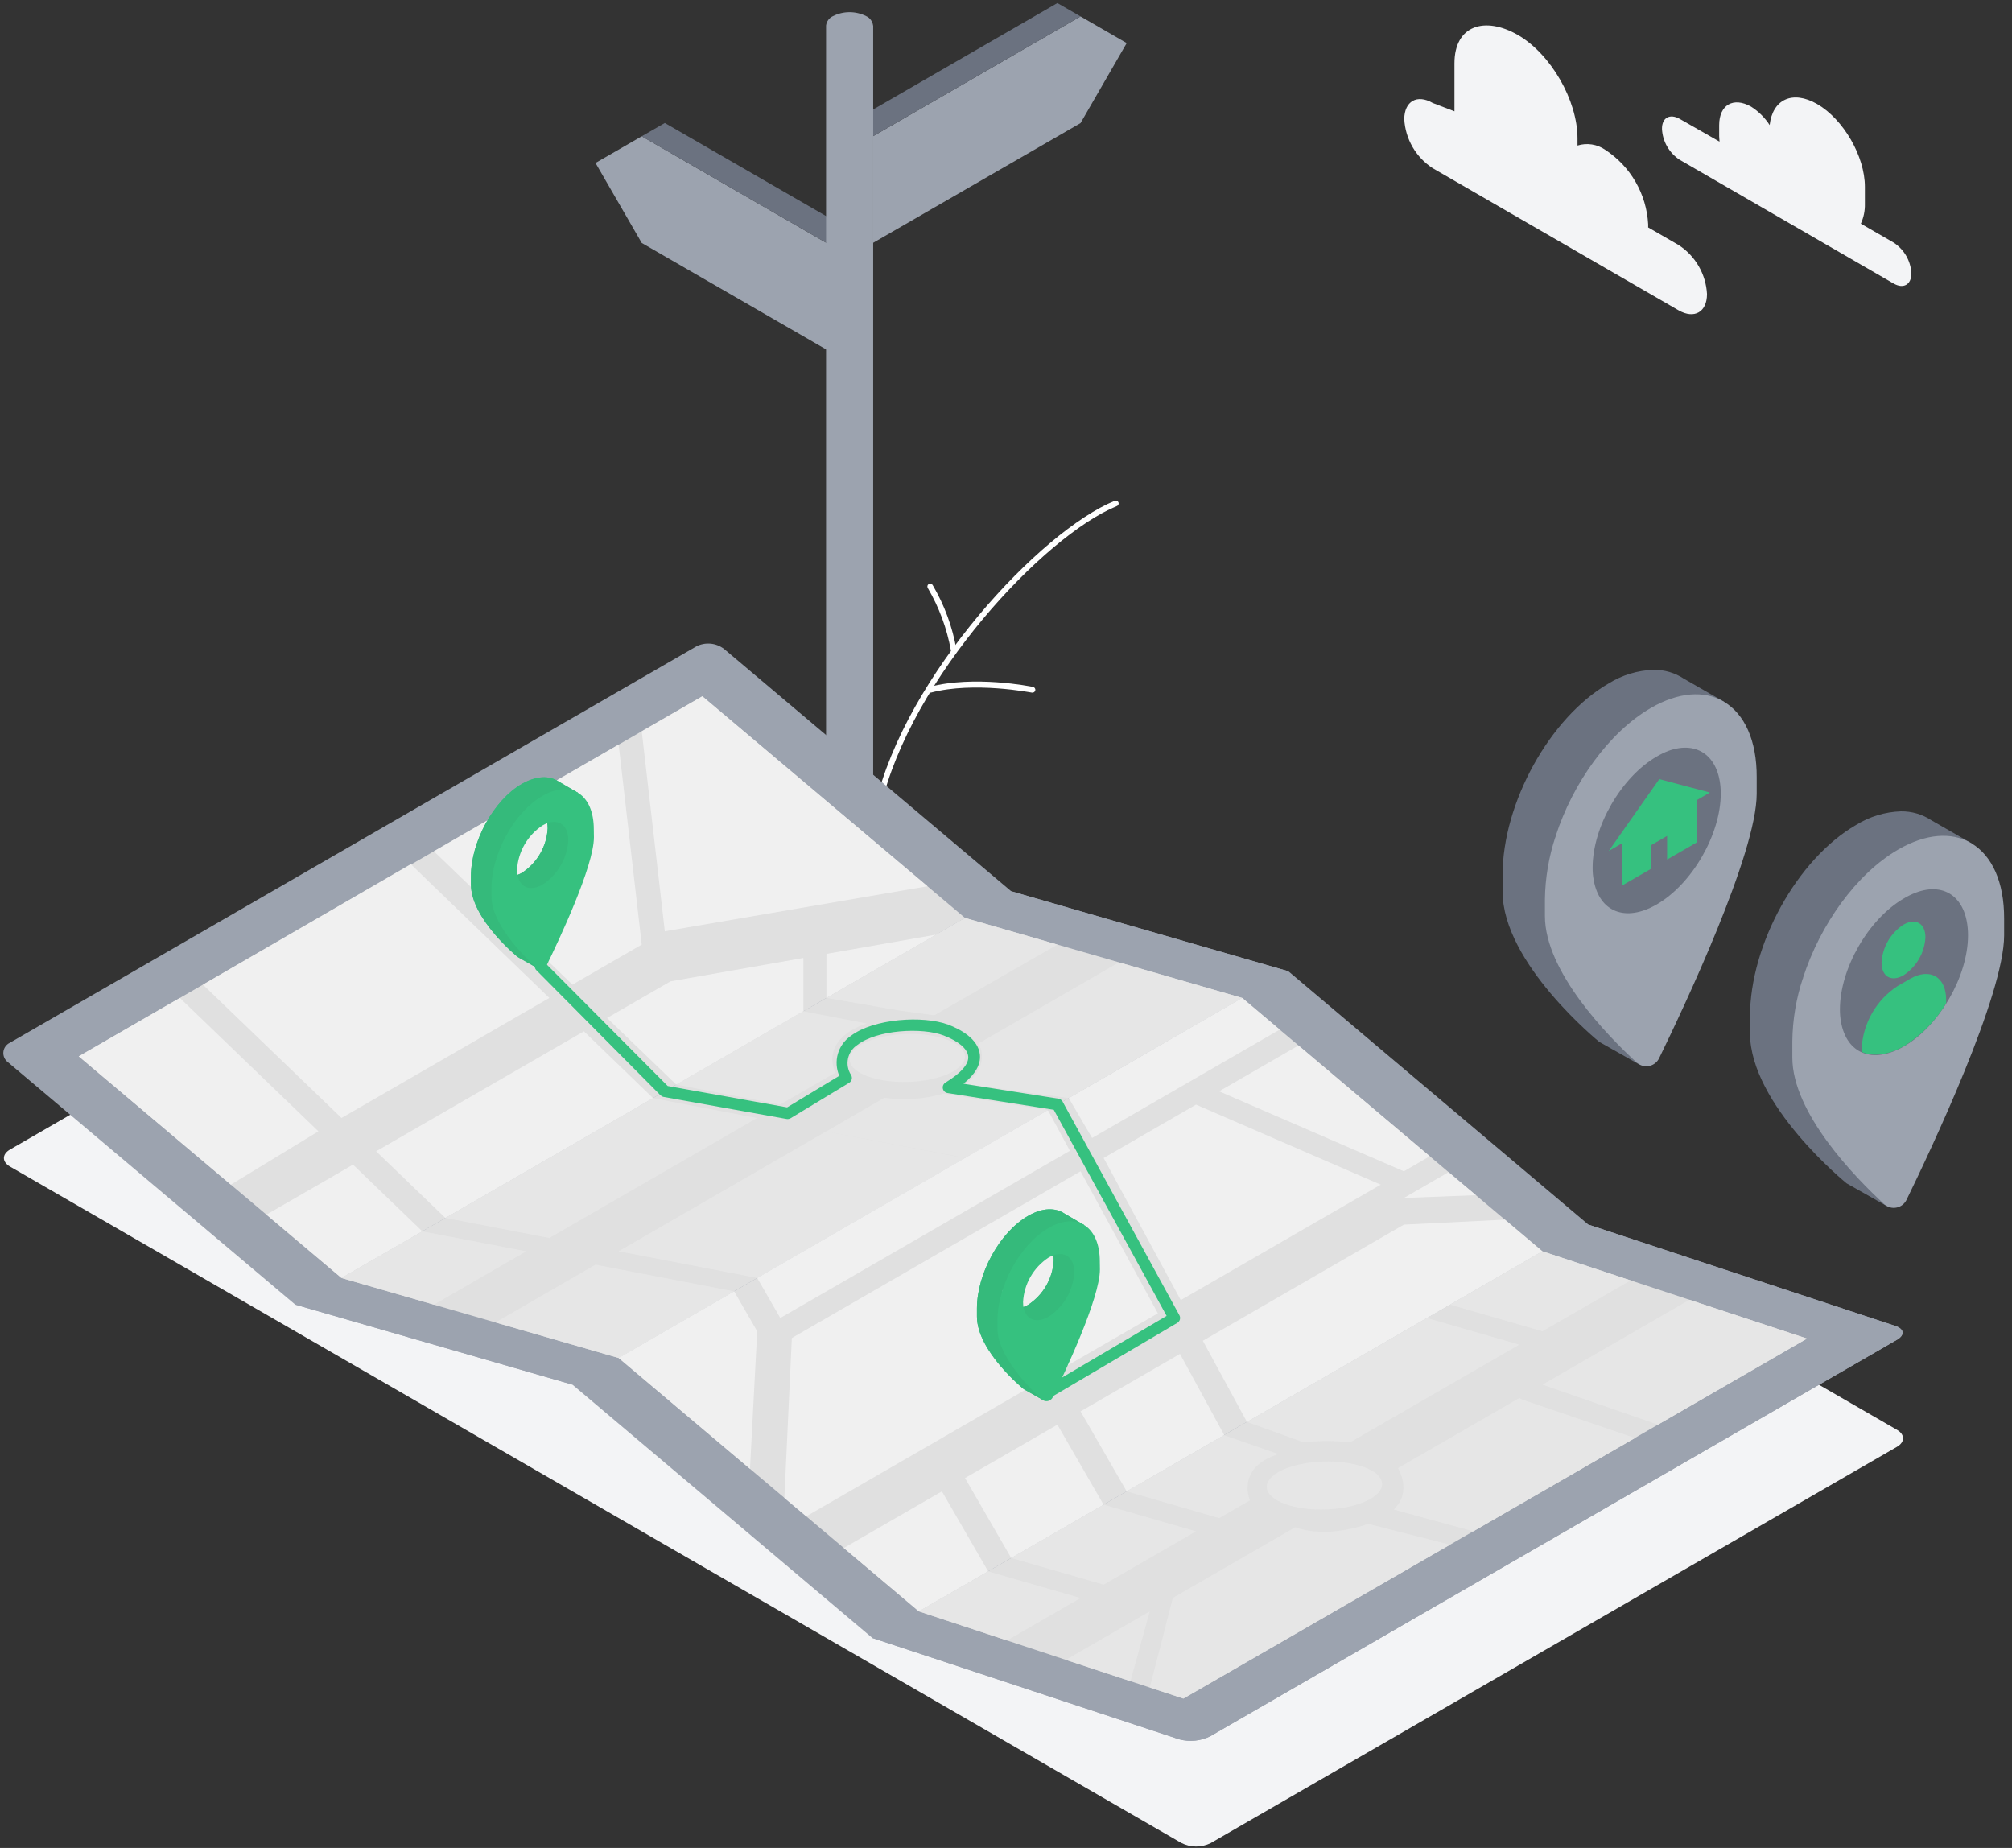 <svg width="196" height="180" viewBox="0 0 196 180" fill="none" xmlns="http://www.w3.org/2000/svg">
<rect x="0" y="0" width="196" height="180" fill="#333333" stroke="none"/>
<g clip-path="url(#clip0_48_34427)">
<path d="M115.069 179.507L0.977 113.633C0.18 113.173 0.18 112.431 0.977 111.971L67.815 73.362C68.262 73.137 68.755 73.019 69.255 73.019C69.756 73.019 70.249 73.137 70.695 73.362L184.788 139.27C185.585 139.724 185.585 140.472 184.788 140.932L117.927 179.535C117.482 179.753 116.991 179.865 116.495 179.86C115.999 179.855 115.511 179.734 115.069 179.507Z" fill="#F3F4F6"/>
<path d="M85.538 78.757H85.478C85.407 78.741 85.345 78.698 85.305 78.637C85.266 78.576 85.252 78.501 85.267 78.43C88.197 65.747 101.423 51.707 108.567 48.794C108.601 48.776 108.639 48.765 108.678 48.762C108.716 48.76 108.755 48.765 108.791 48.778C108.827 48.791 108.86 48.812 108.888 48.838C108.916 48.865 108.938 48.897 108.953 48.933C108.968 48.969 108.975 49.007 108.974 49.046C108.973 49.084 108.964 49.122 108.947 49.157C108.931 49.192 108.907 49.223 108.878 49.248C108.849 49.273 108.815 49.292 108.778 49.304C101.738 52.178 88.701 66.03 85.81 78.552C85.793 78.611 85.757 78.663 85.708 78.7C85.659 78.737 85.6 78.757 85.538 78.757Z" fill="white"/>
<path d="M92.905 63.599C92.839 63.598 92.776 63.575 92.726 63.532C92.677 63.49 92.644 63.431 92.633 63.366C92.247 61.218 91.484 59.156 90.379 57.274C90.341 57.211 90.33 57.136 90.346 57.065C90.363 56.994 90.406 56.932 90.468 56.892C90.499 56.873 90.533 56.859 90.569 56.853C90.605 56.847 90.642 56.849 90.677 56.857C90.713 56.865 90.746 56.88 90.776 56.901C90.805 56.923 90.831 56.95 90.85 56.98C92.001 58.929 92.789 61.07 93.176 63.3C93.183 63.336 93.183 63.372 93.175 63.408C93.167 63.444 93.152 63.477 93.131 63.507C93.11 63.537 93.083 63.562 93.051 63.58C93.02 63.599 92.985 63.611 92.949 63.615L92.905 63.599Z" fill="white"/>
<path d="M90.617 67.453C90.556 67.453 90.496 67.433 90.447 67.396C90.398 67.359 90.363 67.307 90.346 67.248C90.337 67.213 90.335 67.176 90.34 67.14C90.345 67.104 90.357 67.069 90.375 67.037C90.394 67.006 90.418 66.979 90.448 66.957C90.477 66.935 90.51 66.919 90.545 66.91C94.898 65.758 100.398 66.86 100.631 66.91C100.667 66.917 100.702 66.932 100.732 66.952C100.763 66.973 100.79 66.999 100.81 67.03C100.831 67.061 100.845 67.096 100.852 67.132C100.86 67.168 100.86 67.206 100.852 67.242C100.845 67.279 100.831 67.313 100.81 67.344C100.789 67.375 100.763 67.401 100.732 67.422C100.701 67.442 100.667 67.457 100.63 67.464C100.594 67.471 100.556 67.471 100.52 67.464C100.465 67.464 94.909 66.356 90.684 67.464C90.661 67.466 90.638 67.462 90.617 67.453Z" fill="white"/>
<path d="M139.566 10.03L141.687 10.844V6.169C141.687 2.458 144.645 1.567 147.857 3.4C151.069 5.255 153.673 9.764 153.673 13.474V14.178C154.125 14.037 154.604 14.001 155.072 14.073C155.54 14.145 155.986 14.323 156.375 14.593C157.593 15.388 158.606 16.459 159.332 17.718C160.059 18.978 160.478 20.391 160.557 21.843V22.153L163.52 23.865C164.325 24.386 164.995 25.09 165.476 25.92C165.957 26.75 166.236 27.681 166.289 28.639C166.289 30.394 165.06 31.109 163.52 30.228L139.566 16.382C138.761 15.861 138.091 15.156 137.61 14.327C137.129 13.497 136.85 12.566 136.797 11.608C136.808 9.863 138.043 9.149 139.566 10.03Z" fill="#F3F4F6"/>
<path d="M163.631 11.58L167.508 13.796C167.508 13.624 167.474 13.458 167.474 13.286V12.184C167.474 10.201 168.87 9.415 170.587 10.39C171.311 10.851 171.927 11.463 172.393 12.184C172.675 9.686 174.608 8.756 177.012 10.129C179.581 11.614 181.669 15.225 181.669 18.193V19.855C181.685 20.52 181.551 21.181 181.276 21.788L184.472 23.632C184.975 23.96 185.393 24.401 185.694 24.921C185.994 25.44 186.167 26.024 186.2 26.623C186.2 27.731 185.425 28.168 184.472 27.62L163.631 15.568C163.128 15.241 162.709 14.799 162.409 14.279C162.109 13.76 161.935 13.177 161.903 12.577C161.881 11.475 162.656 11.032 163.631 11.58Z" fill="#F3F4F6"/>
<path d="M85.056 13.264L105.261 1.6L109.758 4.197L105.261 11.99L85.056 23.654V13.264Z" fill="#9CA3AF"/>
<path d="M105.261 1.6L103.007 0.299L82.763 11.991L85.056 13.264L105.261 1.6Z" fill="#6B7280"/>
<path d="M82.719 24.939L62.515 13.275L58.012 15.873L62.515 23.666L82.719 35.33V24.939Z" fill="#9CA3AF"/>
<path d="M62.515 13.274L64.764 11.979L85.012 23.665L82.719 24.939L62.515 13.274Z" fill="#6B7280"/>
<path d="M85.051 2.486C85.027 2.289 84.953 2.101 84.835 1.941C84.718 1.781 84.561 1.654 84.381 1.572C83.879 1.318 83.324 1.186 82.761 1.186C82.198 1.186 81.643 1.318 81.141 1.572C80.96 1.654 80.804 1.781 80.686 1.941C80.569 2.101 80.495 2.289 80.471 2.486V124.421H85.062V2.486H85.051Z" fill="#9CA3AF"/>
<path d="M125.51 94.608L98.51 86.815L70.535 63.21C70.153 62.917 69.695 62.739 69.216 62.696C68.737 62.653 68.255 62.746 67.826 62.967L0.955 101.575C0.781 101.658 0.632 101.784 0.522 101.942C0.411 102.1 0.344 102.284 0.327 102.476C0.31 102.668 0.343 102.861 0.423 103.036C0.503 103.211 0.627 103.362 0.783 103.475L28.764 127.08L55.764 134.872L84.985 159.552L114.892 169.427C115.903 169.695 116.976 169.585 117.911 169.117L120.974 167.344L184.782 130.508C185.574 130.054 185.513 129.445 184.644 129.157L154.736 119.287L125.51 94.608Z" fill="#9CA3AF"/>
<path d="M98.51 86.814L28.764 127.079L55.764 134.872L125.51 94.607L98.51 86.814Z" fill="#9CA3AF"/>
<path d="M84.985 159.552L114.892 169.427C115.903 169.696 116.978 169.584 117.911 169.111L184.782 130.508C185.574 130.054 185.513 129.445 184.644 129.157L154.736 119.287L84.985 159.552Z" fill="#9CA3AF"/>
<path d="M94.007 89.413L68.419 67.824L7.673 102.894L33.266 124.483L94.007 89.413Z" fill="#E0E0E0"/>
<path d="M121.007 97.205L60.267 132.274L33.267 124.482L94.007 89.412L121.007 97.205Z" fill="#E0E0E0"/>
<g style="mix-blend-mode:multiply" opacity="0.5">
<g style="mix-blend-mode:multiply" opacity="0.5">
<path d="M121.007 97.205L60.267 132.274L33.267 124.482L94.007 89.412L121.007 97.205Z" fill="#E0E0E0"/>
</g>
</g>
<path d="M150.25 121.884L89.51 156.954L60.267 132.275L121.007 97.205L150.25 121.884Z" fill="#E0E0E0"/>
<path d="M176.026 130.386L115.28 165.456L89.51 156.954L150.25 121.885L176.026 130.386Z" fill="#E0E0E0"/>
<g style="mix-blend-mode:multiply" opacity="0.5">
<g style="mix-blend-mode:multiply" opacity="0.5">
<path d="M176.026 130.386L115.28 165.456L89.51 156.954L150.25 121.885L176.026 130.386Z" fill="#E0E0E0"/>
</g>
</g>
<path d="M22.489 115.393L31.018 110.198L17.521 97.205L7.673 102.893L22.489 115.393Z" fill="#F0F0F0"/>
<path d="M33.266 108.898L19.769 95.91L40.018 84.174L53.515 97.206L33.266 108.898Z" fill="#F0F0F0"/>
<path d="M42.267 82.921L55.764 95.909L62.515 92.01L60.267 72.525L42.267 82.921Z" fill="#F0F0F0"/>
<path d="M64.764 90.715L62.515 71.23L68.419 67.824L90.351 86.328L64.764 90.715Z" fill="#F0F0F0"/>
<path d="M41.142 119.94L34.391 113.443L25.956 118.312L33.267 124.482L41.142 119.94Z" fill="#F0F0F0"/>
<path d="M36.639 112.143L43.391 118.64L63.617 106.965L56.883 100.457L36.639 112.143Z" fill="#F0F0F0"/>
<path d="M65.888 105.652L59.137 99.156L65.317 95.589L78.261 93.312V98.508L65.888 105.652Z" fill="#F0F0F0"/>
<path d="M80.51 97.205V92.913L91.204 91.035L80.51 97.205Z" fill="#F0F0F0"/>
<path d="M91.764 101.104C89.277 100.384 85.749 100.677 83.888 101.752C82.027 102.826 82.526 104.283 84.996 104.997C87.466 105.712 91.005 105.429 92.871 104.349C94.738 103.269 94.245 101.818 91.764 101.104Z" fill="#E6E6E6"/>
<path d="M84.431 99.693C83.946 99.85 83.478 100.056 83.035 100.307C81.075 101.415 81.025 102.911 81.097 103.492C81.139 103.834 81.246 104.165 81.412 104.467L75.99 107.591L65.866 105.647L78.239 98.502L84.431 99.693Z" fill="#E6E6E6"/>
<path d="M80.51 97.205L87.449 98.407L91.005 98.9L103.007 92.01L94.007 89.412L80.51 97.205Z" fill="#E6E6E6"/>
<path d="M120.985 97.206L104.092 106.959L94.029 105.58C95.663 104.472 95.691 103.154 95.635 102.606C95.592 102.266 95.487 101.938 95.325 101.636L108.988 93.744L120.985 97.206Z" fill="#E6E6E6"/>
<path d="M102.082 108.132L94.012 112.79L80.476 110.214L86.092 106.958L86.137 106.93C86.768 107.015 87.405 107.058 88.042 107.057C89.344 107.068 90.64 106.891 91.891 106.531L102.082 108.132Z" fill="#E6E6E6"/>
<path d="M63.617 106.965L43.391 118.64L53.515 120.589L73.747 108.903L63.617 106.965Z" fill="#E6E6E6"/>
<path d="M94.012 112.797L80.487 110.199L60.255 121.885L73.764 124.483L94.012 112.797Z" fill="#E6E6E6"/>
<path d="M41.142 119.941L33.267 124.483L42.267 127.08L51.267 121.885L41.142 119.941Z" fill="#E6E6E6"/>
<path d="M71.515 125.783L58.007 123.186L48.265 128.813L60.267 132.274L71.515 125.783Z" fill="#E6E6E6"/>
<path d="M107.51 112.796L115.025 126.637L134.504 115.394L116.51 107.596L107.51 112.796Z" fill="#F0F0F0"/>
<path d="M71.515 125.783L73.764 129.677L73.06 143.074L60.267 132.274L71.515 125.783Z" fill="#F0F0F0"/>
<path d="M73.764 124.482L76.012 128.381L104.225 112.093L102.082 108.133L73.764 124.482Z" fill="#F0F0F0"/>
<path d="M104.115 106.964L106.385 110.846L124.662 100.29L121.007 97.205L104.115 106.964Z" fill="#F0F0F0"/>
<path d="M105.261 114.092L77.137 130.331L76.411 145.905L78.543 147.699L112.793 127.927L105.261 114.092Z" fill="#F0F0F0"/>
<path d="M118.758 106.3L126.49 101.836L139.284 112.63L136.758 114.093L118.758 106.3Z" fill="#F0F0F0"/>
<path d="M82.199 150.784L91.758 145.268L96.261 153.06L89.51 156.954L82.199 150.784Z" fill="#F0F0F0"/>
<path d="M103.006 138.774L94.008 143.969L98.508 151.763L107.506 146.568L103.006 138.774Z" fill="#F0F0F0"/>
<path d="M105.261 137.476L114.948 131.877L119.257 139.78L109.758 145.269L105.261 137.476Z" fill="#F0F0F0"/>
<path d="M121.472 138.505L117.174 130.596L136.758 119.286L146.6 118.799L150.25 121.884L121.472 138.505Z" fill="#F0F0F0"/>
<path d="M141.111 114.176L136.758 116.69L143.775 116.419L141.111 114.176Z" fill="#F0F0F0"/>
<path d="M132.394 142.748C129.913 142.033 126.385 142.321 124.524 143.396C122.663 144.47 123.161 145.927 125.631 146.647C128.102 147.367 131.641 147.073 133.507 145.999C135.374 144.924 134.881 143.446 132.394 142.748Z" fill="#E6E6E6"/>
<path d="M96.261 153.061L105.261 155.658L98.1 159.79L89.51 156.954L96.261 153.061Z" fill="#E6E6E6"/>
<path d="M98.51 151.76L107.51 154.357L116.51 149.162L107.51 146.564L98.51 151.76Z" fill="#E6E6E6"/>
<path d="M109.758 145.269L118.769 147.877L121.766 146.144C121.766 146.144 120.342 142.965 124.535 141.636L119.246 139.797L109.758 145.269Z" fill="#E6E6E6"/>
<path d="M121.472 138.505L127.011 140.499C128.504 140.318 130.014 140.318 131.508 140.499L148.007 130.978L139.007 128.381L121.472 138.505Z" fill="#E6E6E6"/>
<path d="M141.255 127.08L150.255 129.677L158.846 124.72L150.25 121.885L141.255 127.08Z" fill="#E6E6E6"/>
<path d="M164.572 126.609L150.255 134.873L161.504 138.772L176.026 130.387L164.572 126.609Z" fill="#E6E6E6"/>
<path d="M148.007 136.174L136.177 143.003C136.177 143.003 137.628 145.257 135.772 147.04L143.526 149.162L159.278 140.073L148.3 136.329" fill="#E6E6E6"/>
<path d="M141.255 150.462L133.263 148.43C133.263 148.43 129.414 149.936 126.174 148.762L114.255 155.641L112.007 164.364L115.28 165.438L141.255 150.462Z" fill="#E6E6E6"/>
<path d="M112.007 156.955L110.124 163.756L103.826 161.679L112.007 156.955Z" fill="#E6E6E6"/>
<path d="M102.082 136.19C101.986 136.19 101.891 136.165 101.808 136.117C101.724 136.069 101.654 136.001 101.605 135.918C101.531 135.792 101.509 135.641 101.545 135.499C101.582 135.357 101.673 135.234 101.799 135.16L113.646 128.176L102.652 108.099L92.306 106.47C92.194 106.453 92.091 106.402 92.009 106.323C91.927 106.245 91.871 106.143 91.849 106.032C91.826 105.921 91.838 105.806 91.884 105.702C91.929 105.598 92.005 105.511 92.102 105.451C93.636 104.515 94.406 103.629 94.317 102.881C94.228 102.134 93.364 101.419 91.935 100.865C89.808 100.046 85.411 100.312 83.511 101.79C83.048 102.096 82.723 102.572 82.608 103.115C82.493 103.658 82.597 104.225 82.897 104.692C82.938 104.755 82.966 104.825 82.98 104.899C82.993 104.972 82.991 105.048 82.975 105.121C82.958 105.194 82.927 105.263 82.883 105.323C82.839 105.384 82.784 105.435 82.719 105.473L77.015 108.924C76.899 108.991 76.764 109.016 76.632 108.996L64.642 106.847C64.531 106.824 64.43 106.77 64.348 106.692L52.252 94.507C52.149 94.403 52.091 94.263 52.091 94.117C52.091 93.971 52.149 93.83 52.252 93.726C52.304 93.674 52.365 93.633 52.432 93.605C52.5 93.577 52.572 93.562 52.645 93.562C52.719 93.562 52.791 93.577 52.858 93.605C52.926 93.633 52.987 93.674 53.039 93.726L65.046 105.784L76.677 107.866L81.761 104.792C81.468 104.118 81.418 103.362 81.62 102.655C81.822 101.948 82.264 101.333 82.869 100.915C85.084 99.209 89.936 98.894 92.373 99.808C93.481 100.228 95.319 101.17 95.458 102.754C95.546 103.696 95.009 104.637 93.857 105.562L103.106 107.019C103.191 107.031 103.272 107.063 103.342 107.112C103.412 107.161 103.47 107.226 103.511 107.301L114.892 128.115C114.961 128.241 114.978 128.389 114.94 128.527C114.902 128.666 114.811 128.784 114.687 128.857L102.381 136.112C102.291 136.166 102.187 136.193 102.082 136.19Z" fill="#36C17F"/>
<path d="M56.306 77.228L54.412 76.12C53.504 75.517 52.252 75.567 50.862 76.342C48.093 77.931 45.878 81.975 45.878 85.364V86.139C45.878 89.529 50.436 93.218 50.436 93.218L52.302 94.275C52.302 94.275 51.194 92.996 51.311 92.736C52.529 90.227 55.858 83.143 55.858 80.374V79.604C55.864 79.043 55.791 78.484 55.642 77.942L55.858 78.064L56.306 77.228ZM50.862 85.01C49.483 85.802 48.364 85.159 48.364 83.57C49.106 83.453 50.973 80.246 50.862 79.244C52.241 78.452 53.355 79.094 53.355 80.684C53.307 81.55 53.056 82.392 52.623 83.144C52.19 83.895 51.587 84.534 50.862 85.01Z" fill="#36C17F"/>
<path d="M56.306 77.228L54.412 76.12C53.504 75.517 52.252 75.567 50.862 76.342C48.093 77.931 45.878 81.975 45.878 85.364V86.139C45.878 89.529 50.436 93.218 50.436 93.218L52.302 94.275C52.302 94.275 51.194 92.996 51.311 92.736C52.529 90.227 55.858 83.143 55.858 80.374V79.604C55.864 79.043 55.791 78.484 55.642 77.942L55.858 78.064L56.306 77.228ZM50.862 85.01C49.483 85.802 48.364 85.159 48.364 83.57C49.106 83.453 50.973 80.246 50.862 79.244C52.241 78.452 53.355 79.094 53.355 80.684C53.307 81.55 53.056 82.392 52.623 83.144C52.19 83.895 51.587 84.534 50.862 85.01Z" fill="#36C17F"/>
<g opacity="0.2">
<path opacity="0.2" d="M56.306 77.228L54.412 76.12C53.504 75.517 52.252 75.567 50.862 76.342C48.093 77.931 45.878 81.975 45.878 85.364V86.139C45.878 89.529 50.436 93.218 50.436 93.218L52.302 94.275C52.302 94.275 51.194 92.996 51.311 92.736C52.529 90.227 55.858 83.143 55.858 80.374V79.604C55.864 79.043 55.791 78.484 55.642 77.942L55.858 78.064L56.306 77.228ZM50.862 85.01C49.483 85.802 48.364 85.159 48.364 83.57C49.106 83.453 50.973 80.246 50.862 79.244C52.241 78.452 53.355 79.094 53.355 80.684C53.307 81.55 53.056 82.392 52.623 83.144C52.19 83.895 51.587 84.534 50.862 85.01Z" fill="#111827"/>
</g>
<path d="M57.846 80.778C57.846 77.388 55.631 75.926 52.862 77.515C50.092 79.105 47.877 83.148 47.877 86.543V87.313C47.877 89.927 50.834 92.957 52.197 94.214C52.274 94.285 52.367 94.337 52.468 94.366C52.569 94.395 52.675 94.4 52.779 94.38C52.882 94.361 52.979 94.318 53.063 94.254C53.146 94.191 53.214 94.109 53.26 94.014C54.434 91.611 57.857 84.361 57.857 81.553L57.846 80.778ZM52.862 86.161C51.483 86.959 50.369 86.311 50.369 84.721C50.417 83.855 50.667 83.013 51.1 82.261C51.533 81.51 52.136 80.871 52.862 80.395C54.241 79.603 55.359 80.246 55.359 81.841C55.31 82.706 55.058 83.548 54.625 84.298C54.191 85.049 53.587 85.687 52.862 86.161Z" fill="#36C17F"/>
<path d="M105.599 119.319L103.705 118.212C102.796 117.608 101.545 117.63 100.154 118.433C97.385 120.023 95.17 124.066 95.17 127.455V128.231C95.17 131.62 99.728 135.309 99.728 135.309L101.594 136.367C101.594 136.367 100.487 135.087 100.603 134.827C101.821 132.318 105.15 125.235 105.15 122.465V121.695C105.156 121.134 105.083 120.575 104.934 120.034L105.15 120.156L105.599 119.319ZM100.154 127.101C98.775 127.893 97.657 127.251 97.657 125.661C98.399 125.545 100.265 122.338 100.154 121.335C101.533 120.543 102.647 121.186 102.647 122.775C102.599 123.641 102.348 124.484 101.916 125.235C101.483 125.986 100.879 126.625 100.154 127.101Z" fill="#36C17F"/>
<path d="M105.599 119.319L103.705 118.212C102.796 117.608 101.545 117.63 100.154 118.433C97.385 120.023 95.17 124.066 95.17 127.455V128.231C95.17 131.62 99.728 135.309 99.728 135.309L101.594 136.367C101.594 136.367 100.487 135.087 100.603 134.827C101.821 132.318 105.15 125.235 105.15 122.465V121.695C105.156 121.134 105.083 120.575 104.934 120.034L105.15 120.156L105.599 119.319ZM100.154 127.101C98.775 127.893 97.657 127.251 97.657 125.661C98.399 125.545 100.265 122.338 100.154 121.335C101.533 120.543 102.647 121.186 102.647 122.775C102.599 123.641 102.348 124.484 101.916 125.235C101.483 125.986 100.879 126.625 100.154 127.101Z" fill="#36C17F"/>
<g opacity="0.2">
<path opacity="0.2" d="M105.599 119.319L103.705 118.212C102.796 117.608 101.545 117.63 100.154 118.433C97.385 120.023 95.17 124.066 95.17 127.455V128.231C95.17 131.62 99.728 135.309 99.728 135.309L101.594 136.367C101.594 136.367 100.487 135.087 100.603 134.827C101.821 132.318 105.15 125.235 105.15 122.465V121.695C105.156 121.134 105.083 120.575 104.934 120.034L105.15 120.156L105.599 119.319ZM100.154 127.101C98.775 127.893 97.657 127.251 97.657 125.661C98.399 125.545 100.265 122.338 100.154 121.335C101.533 120.543 102.647 121.186 102.647 122.775C102.599 123.641 102.348 124.484 101.916 125.235C101.483 125.986 100.879 126.625 100.154 127.101Z" fill="#111827"/>
</g>
<path d="M107.138 122.871C107.138 119.482 104.923 118.02 102.154 119.609C99.385 121.199 97.169 125.242 97.169 128.637V129.407C97.169 132.021 100.127 135.05 101.489 136.308C101.567 136.379 101.659 136.431 101.76 136.46C101.861 136.489 101.968 136.493 102.071 136.474C102.174 136.455 102.271 136.412 102.355 136.348C102.439 136.285 102.506 136.203 102.553 136.108C103.727 133.705 107.149 126.455 107.149 123.647L107.138 122.871ZM102.154 128.255C100.775 129.052 99.662 128.404 99.662 126.815C99.709 125.949 99.96 125.107 100.393 124.355C100.826 123.604 101.429 122.965 102.154 122.489C103.533 121.697 104.652 122.34 104.652 123.935C104.602 124.8 104.351 125.642 103.917 126.392C103.483 127.142 102.879 127.78 102.154 128.255Z" fill="#36C17F"/>
<path d="M167.962 68.366L167.84 68.294L164.04 66.112C163.161 65.531 162.126 65.228 161.072 65.243C159.522 65.297 158.013 65.757 156.697 66.578C150.992 69.867 146.373 78.208 146.373 85.242V86.837C146.373 93.854 155.788 101.481 155.788 101.481L159.626 103.652C159.499 103.502 157.317 100.999 157.577 100.473C160.103 95.289 166.993 80.64 166.993 74.913V73.318C167.004 72.16 166.857 71.007 166.555 69.889L166.998 70.144L167.962 68.366ZM160.823 86.837C158.292 88.299 156.192 87.419 155.749 84.899C153.351 85.774 151.535 84.395 151.535 81.476C153.069 81.232 156.924 74.647 156.697 72.537C159.222 71.075 161.321 71.955 161.764 74.475C164.168 73.6 165.984 74.979 165.984 77.898C165.984 81.188 163.675 85.192 160.823 86.837Z" fill="#6B7280"/>
<path d="M167.962 68.366L167.84 68.294C165.996 67.258 163.531 67.397 160.823 68.959C156.741 71.318 153.207 76.275 151.535 81.476C150.874 83.459 150.524 85.533 150.499 87.623V89.224C150.499 94.629 156.591 100.899 159.438 103.497C159.501 103.555 159.57 103.607 159.643 103.652C159.807 103.754 159.99 103.821 160.18 103.848C160.371 103.875 160.566 103.863 160.751 103.81C160.937 103.758 161.11 103.668 161.258 103.545C161.407 103.423 161.528 103.27 161.615 103.098C164.046 98.113 171.13 83.126 171.13 77.316V75.716C171.146 72.099 169.928 69.546 167.962 68.366ZM155.749 84.898C155.688 84.555 155.658 84.206 155.661 83.857C155.661 80.567 157.97 76.563 160.823 74.918C161.124 74.744 161.439 74.596 161.764 74.475C164.168 73.6 165.985 74.979 165.985 77.898C165.985 81.188 163.675 85.192 160.823 86.837C158.292 88.299 156.193 87.418 155.749 84.898Z" fill="#9CA3AF"/>
<path d="M162.523 73.141C162.13 73.293 161.75 73.478 161.388 73.695C157.937 75.683 155.146 80.523 155.146 84.5C155.141 84.922 155.178 85.343 155.257 85.757C155.81 88.803 158.33 89.867 161.388 88.1C164.833 86.112 167.629 81.271 167.629 77.294C167.618 73.75 165.42 72.083 162.523 73.141Z" fill="#6B7280"/>
<path d="M166.566 77.199L161.642 75.887L156.713 82.893L158.015 82.14V86.255L160.878 84.604V82.306L162.401 81.425V83.724L165.265 82.073V77.953L166.566 77.199Z" fill="#36C17F"/>
<path d="M192.065 82.151L191.943 82.079L188.144 79.897C187.264 79.316 186.23 79.013 185.175 79.028C183.625 79.082 182.116 79.542 180.8 80.363C175.095 83.653 170.476 91.993 170.476 99.027V100.622C170.476 107.64 179.892 115.266 179.892 115.266L183.73 117.437C183.602 117.288 181.42 114.784 181.681 114.258C184.206 109.074 191.096 94.425 191.096 88.698V87.103C191.108 85.945 190.961 84.792 190.658 83.675L191.101 83.929L192.065 82.151ZM184.926 100.622C182.395 102.084 180.296 101.176 179.853 98.684C177.455 99.559 175.638 98.18 175.638 95.261C177.172 95.017 181.027 88.432 180.8 86.322C183.325 84.86 185.425 85.74 185.868 88.26C188.271 87.385 190.088 88.764 190.088 91.683C190.088 94.973 187.778 98.977 184.926 100.622Z" fill="#6B7280"/>
<path d="M192.065 82.151L191.943 82.079C190.099 81.043 187.634 81.182 184.926 82.744C180.844 85.103 177.311 90.06 175.638 95.261C174.977 97.244 174.628 99.318 174.602 101.408V103.015C174.602 108.42 180.722 114.69 183.541 117.287C183.605 117.345 183.673 117.397 183.746 117.442C183.91 117.544 184.093 117.611 184.284 117.639C184.474 117.666 184.669 117.653 184.855 117.601C185.04 117.549 185.213 117.459 185.362 117.336C185.51 117.213 185.632 117.061 185.718 116.888C188.149 111.904 195.233 96.917 195.233 91.107V89.506C195.25 85.884 194.031 83.331 192.065 82.151ZM179.88 98.683C179.819 98.34 179.789 97.991 179.792 97.642C179.792 94.353 182.101 90.348 184.954 88.703C185.255 88.529 185.57 88.381 185.895 88.26C188.299 87.385 190.116 88.764 190.116 91.683C190.116 94.973 187.806 98.977 184.954 100.622C182.395 102.084 180.296 101.204 179.853 98.683H179.88Z" fill="#9CA3AF"/>
<path d="M186.615 86.954C186.222 87.106 185.842 87.291 185.48 87.507C182.029 89.496 179.238 94.336 179.238 98.313C179.234 98.737 179.271 99.159 179.349 99.576C179.903 102.622 182.417 103.685 185.48 101.919C188.925 99.93 191.716 95.09 191.716 91.113C191.716 87.535 189.523 85.846 186.615 86.954Z" fill="#6B7280"/>
<path d="M185.43 90.067C186.61 89.386 187.568 89.939 187.568 91.302C187.527 92.043 187.313 92.764 186.941 93.407C186.57 94.05 186.052 94.596 185.43 95.002C184.25 95.683 183.292 95.129 183.292 93.766C183.333 93.025 183.548 92.304 183.919 91.661C184.29 91.018 184.808 90.472 185.43 90.067Z" fill="#36C17F"/>
<path d="M181.354 102.461C182.461 102.943 183.89 102.788 185.469 101.907C187.153 100.862 188.563 99.43 189.584 97.731V97.371C189.584 95.156 188.011 94.225 186.073 95.344L184.86 96.042C183.837 96.71 182.986 97.609 182.377 98.668C181.767 99.727 181.417 100.914 181.354 102.134V102.461Z" fill="#36C17F"/>
</g>
<defs>
<clipPath id="clip0_48_34427">
<rect width="195.508" height="180" fill="white" transform="translate(0.246)"/>
</clipPath>
</defs>
</svg>
